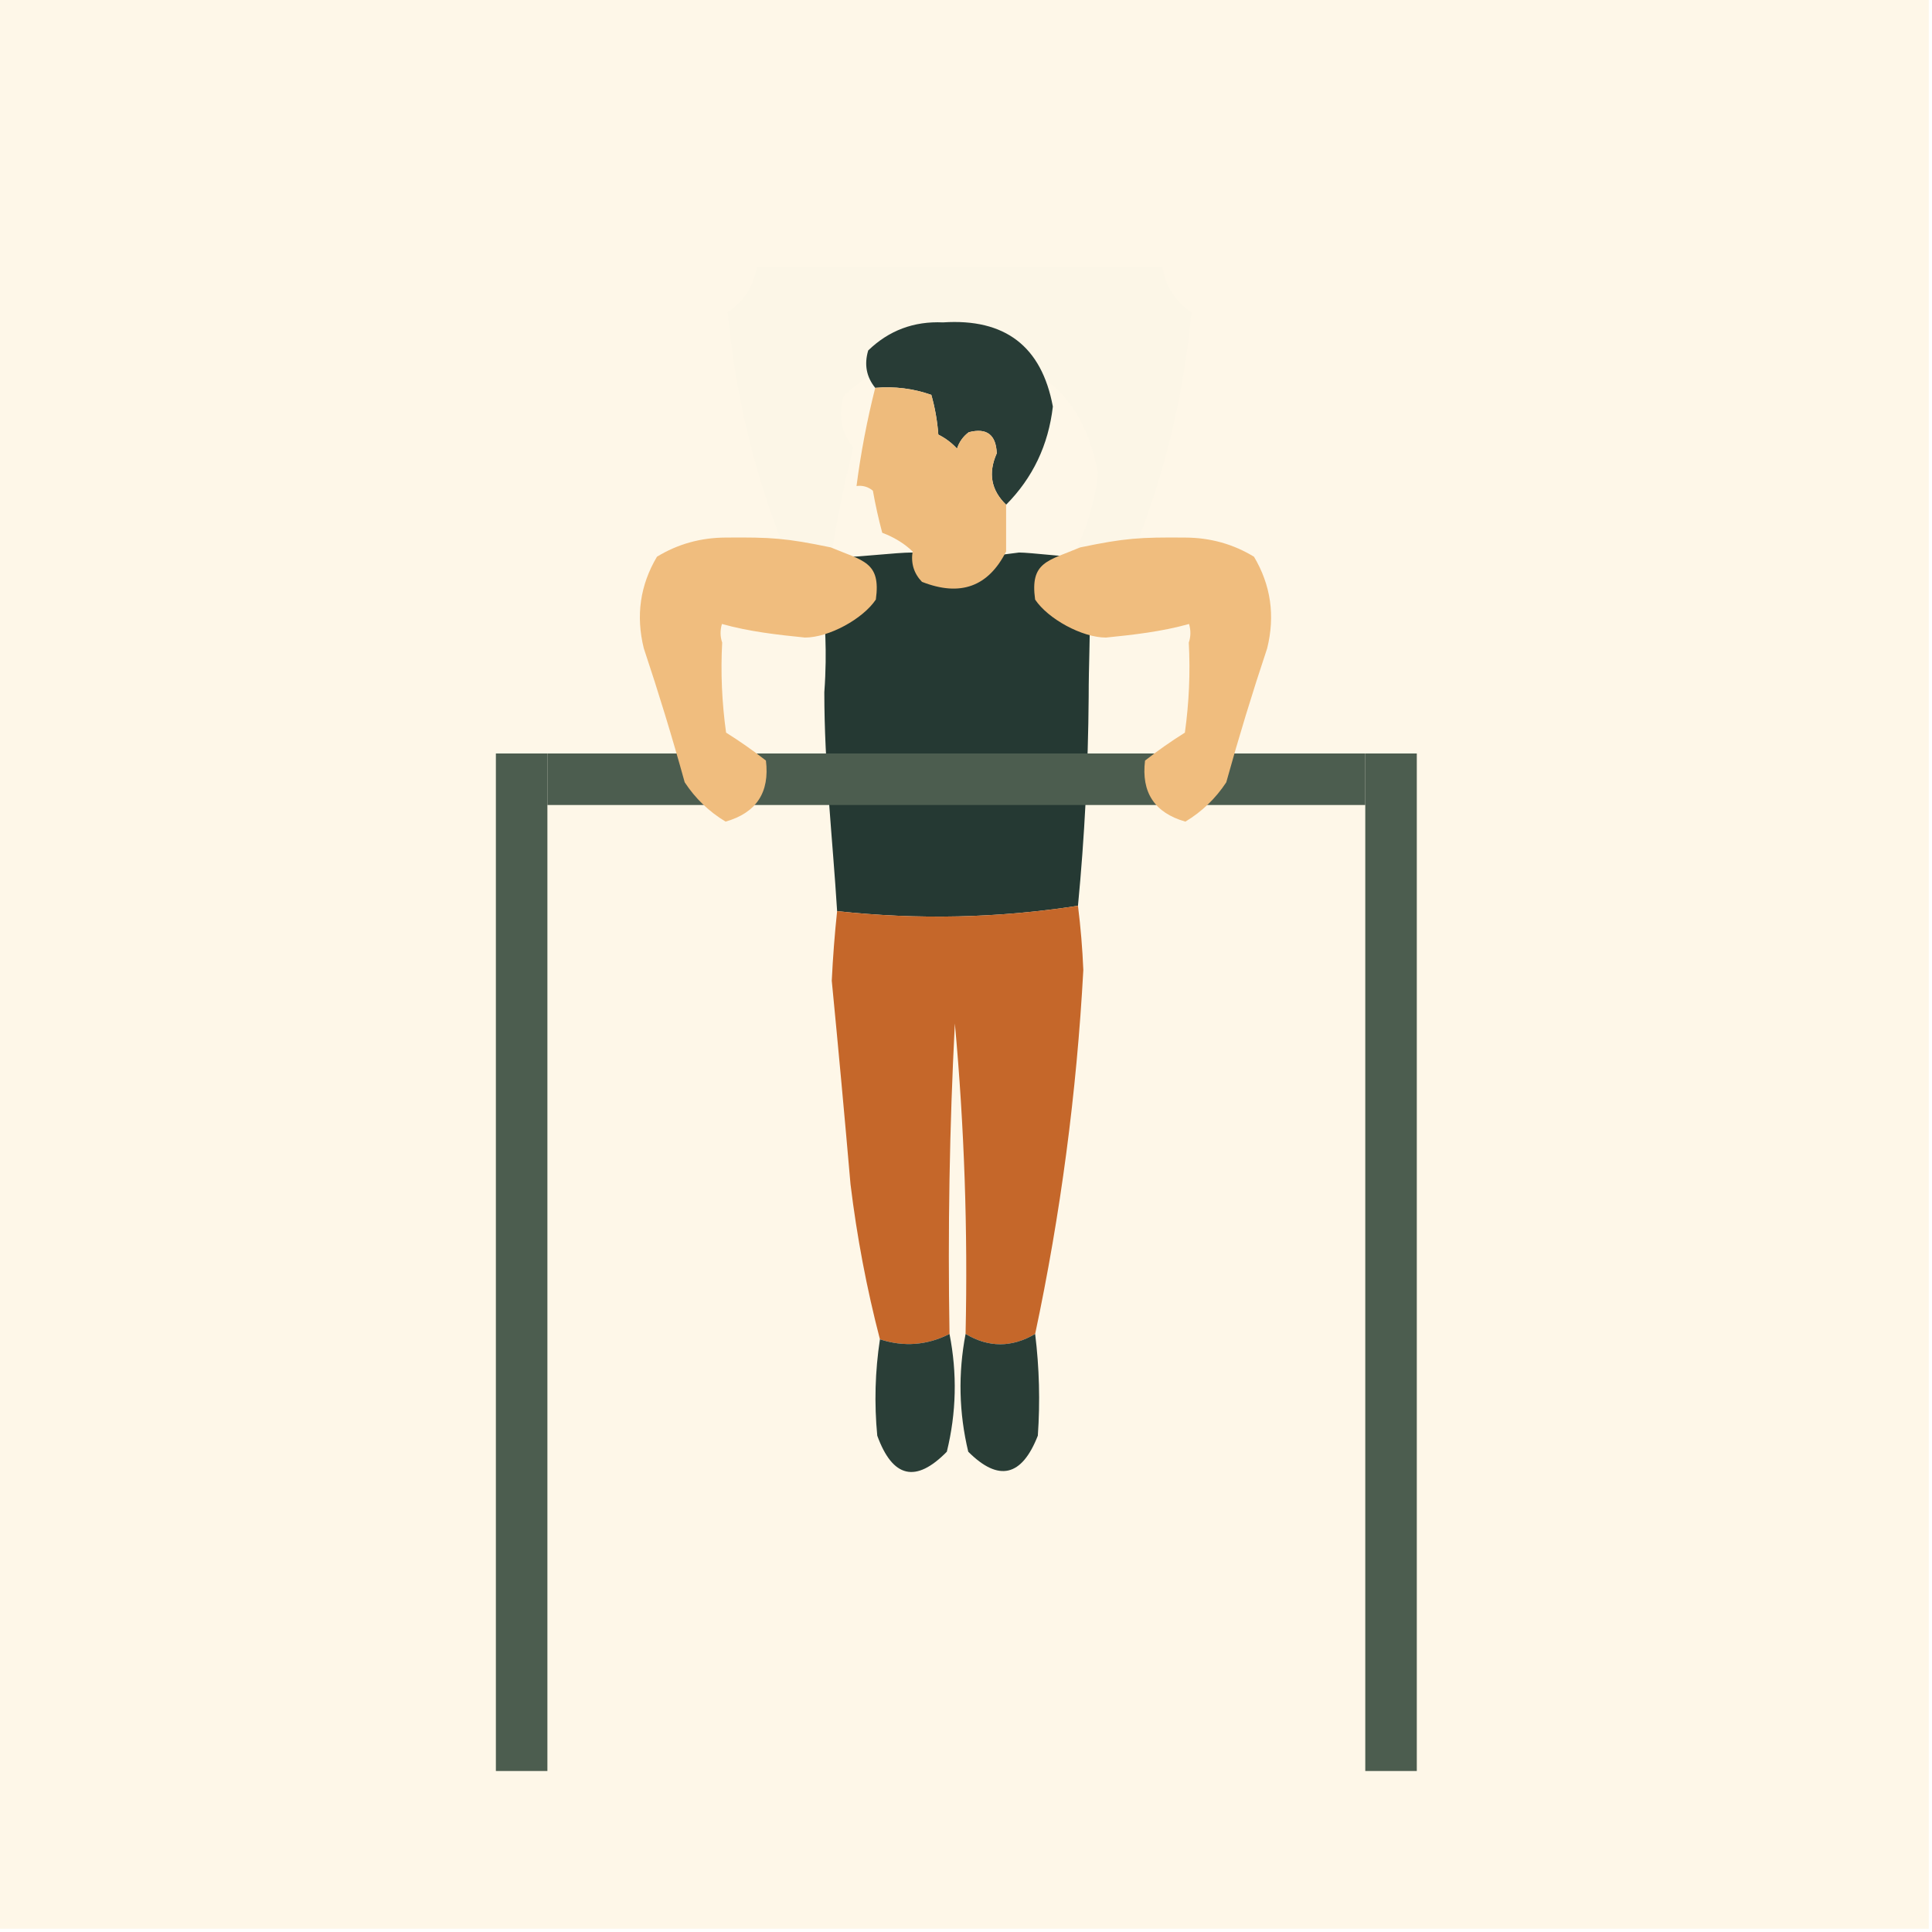 <svg width="300" height="300" viewBox="0 0 300 300" fill="none" xmlns="http://www.w3.org/2000/svg">
<g clip-path="url(#clip0_64_120)">
<path fill-rule="evenodd" clip-rule="evenodd" d="M-0.5 -0.5C99.5 -0.5 199.5 -0.5 299.5 -0.5C299.5 99.5 299.5 199.5 299.5 299.5C199.5 299.5 99.5 299.5 -0.5 299.5C-0.5 199.5 -0.5 99.5 -0.5 -0.5Z" fill="#FEF7E8"/>
<path fill-rule="evenodd" clip-rule="evenodd" d="M117.5 41.5C138.5 41.5 159.5 41.5 180.5 41.5C180.989 44.445 182.489 46.778 185 48.5C183.136 68.592 176.969 87.259 166.5 104.5C164.5 104.5 162.5 104.5 160.5 104.5C160.5 101.167 160.5 97.833 160.5 94.5C166.212 88.739 169.546 81.739 170.5 73.5C168.102 60.62 160.269 54.62 147 55.5C140.764 55.221 135.431 57.221 131 61.5C130.109 64.498 130.609 67.164 132.5 69.5C130.751 76.416 129.418 83.416 128.5 90.5C129.822 90.33 130.989 90.663 132 91.5C132.539 94.528 133.206 97.528 134 100.5C136.565 101.47 138.732 102.804 140.5 104.5C137.5 104.5 134.5 104.5 131.5 104.5C121.031 87.259 114.864 68.592 113 48.5C115.511 46.778 117.011 44.445 117.5 41.5Z" fill="#FCF6E7"/>
<path fill-rule="evenodd" clip-rule="evenodd" d="M131 86.5C133.493 86.5 139.129 85.795 141.622 85.795C149.5 86.5 145.5 87.5 158.245 85.795C159.907 85.795 165.725 86.5 167.387 86.5C170 92.5 169.049 98 169.049 108.235C168.964 119.192 168.409 129.996 167.387 140.649C155.008 142.568 142.541 142.844 129.987 141.48C129.282 130.157 128 119 128 107.5C129.006 93.596 125.858 92.205 131 86.5Z" fill="#253933"/>
<path fill-rule="evenodd" clip-rule="evenodd" d="M167.387 140.648C167.802 143.952 168.079 147.277 168.218 150.622C167.185 169.698 164.692 188.537 160.738 207.138C157.111 209.27 153.509 209.27 149.934 207.138C150.294 191.03 149.739 174.962 148.271 158.933C147.44 174.992 147.164 191.06 147.44 207.138C143.96 208.901 140.358 209.178 136.636 207.969C134.58 200.071 133.056 192.036 132.065 183.867C131.15 173.332 130.18 162.804 129.156 152.284C129.329 148.668 129.607 145.066 129.987 141.48C142.541 142.844 155.008 142.567 167.387 140.648Z" fill="#C5672A"/>
<path fill-rule="evenodd" clip-rule="evenodd" d="M147.44 207.137C148.648 213.268 148.509 219.363 147.025 225.421C142.212 230.331 138.611 229.5 136.22 222.928C135.742 217.923 135.88 212.936 136.636 207.968C140.358 209.177 143.96 208.9 147.44 207.137Z" fill="#2A3E37"/>
<path fill-rule="evenodd" clip-rule="evenodd" d="M149.934 207.137C153.509 209.269 157.111 209.269 160.738 207.137C161.384 212.391 161.523 217.655 161.154 222.928C158.66 229.302 155.059 230.133 150.349 225.421C148.9 219.374 148.761 213.28 149.934 207.137Z" fill="#293D36"/>
<rect x="85" y="117" width="127" height="8" fill="#4C5D4F"/>
<rect x="77" y="275" width="158" height="8" transform="rotate(-90 77 275)" fill="#4C5D4F"/>
<rect x="212" y="275" width="158" height="8" transform="rotate(-90 212 275)" fill="#4C5D4F"/>
<path fill-rule="evenodd" clip-rule="evenodd" d="M156.229 78.372C153.893 76.123 153.409 73.461 154.777 70.387C154.659 67.483 153.207 66.394 150.422 67.12C149.55 67.775 148.944 68.622 148.607 69.661C147.769 68.758 146.801 68.032 145.703 67.483C145.545 65.359 145.182 63.302 144.614 61.313C141.81 60.33 138.907 59.967 135.904 60.224C134.531 58.529 134.168 56.593 134.815 54.417C138.031 51.31 141.902 49.859 146.429 50.061C156.061 49.422 161.747 53.778 163.488 63.128C162.795 69.108 160.375 74.189 156.229 78.372Z" fill="#283C36"/>
<path fill-rule="evenodd" clip-rule="evenodd" d="M135.904 60.224C138.907 59.968 141.81 60.331 144.614 61.313C145.182 63.303 145.545 65.359 145.703 67.483C146.801 68.033 147.769 68.759 148.607 69.661C148.945 68.623 149.55 67.775 150.422 67.12C153.207 66.395 154.659 67.484 154.777 70.387C153.409 73.461 153.893 76.123 156.229 78.372C156.229 80.792 156.229 83.212 156.229 85.631C153.462 91.115 149.106 92.687 143.163 90.349C141.908 89.051 141.423 87.478 141.711 85.631C140.427 84.4 138.854 83.431 136.992 82.727C136.416 80.57 135.932 78.393 135.541 76.194C134.807 75.587 133.96 75.345 133 75.468C133.666 70.326 134.634 65.245 135.904 60.224Z" fill="#EEBB7C"/>
<path fill-rule="evenodd" clip-rule="evenodd" d="M125 99C120.72 98.571 116.282 98.066 112.099 96.889C111.809 97.888 111.823 98.852 112.14 99.782C111.892 104.417 112.094 109.077 112.746 113.762C114.875 115.095 116.938 116.54 118.933 118.099C119.537 123.051 117.449 126.211 112.668 127.581C110.092 126.028 107.976 123.993 106.32 121.476C104.385 114.489 102.268 107.553 99.968 100.668C98.714 95.598 99.396 90.858 102.014 86.447C105.232 84.485 108.781 83.493 112.659 83.472C119.766 83.412 122.02 83.549 129 84.999C133.982 87.103 136.827 87.204 136 93.1C134 96.1 128.706 99 125 99Z" fill="#F0BD7E"/>
<path fill-rule="evenodd" clip-rule="evenodd" d="M171.734 99.002C176.014 98.573 180.451 98.068 184.634 96.891C184.924 97.89 184.911 98.854 184.594 99.784C184.842 104.419 184.64 109.079 183.988 113.764C181.859 115.097 179.796 116.542 177.801 118.101C177.197 123.053 179.285 126.213 184.066 127.583C186.642 126.03 188.758 123.995 190.414 121.478C192.349 114.491 194.466 107.555 196.766 100.67C198.02 95.6 197.338 90.859 194.72 86.449C191.502 84.487 187.953 83.495 184.075 83.474C176.968 83.413 174.714 83.551 167.734 85.001C162.752 87.105 159.907 87.206 160.734 93.102C162.734 96.102 168.028 99.002 171.734 99.002Z" fill="#F0BD7E"/>
</g>
<defs>
<clipPath id="clip0_64_120">
<rect width="300" height="300" fill="white"/>
</clipPath>
</defs>
</svg>
